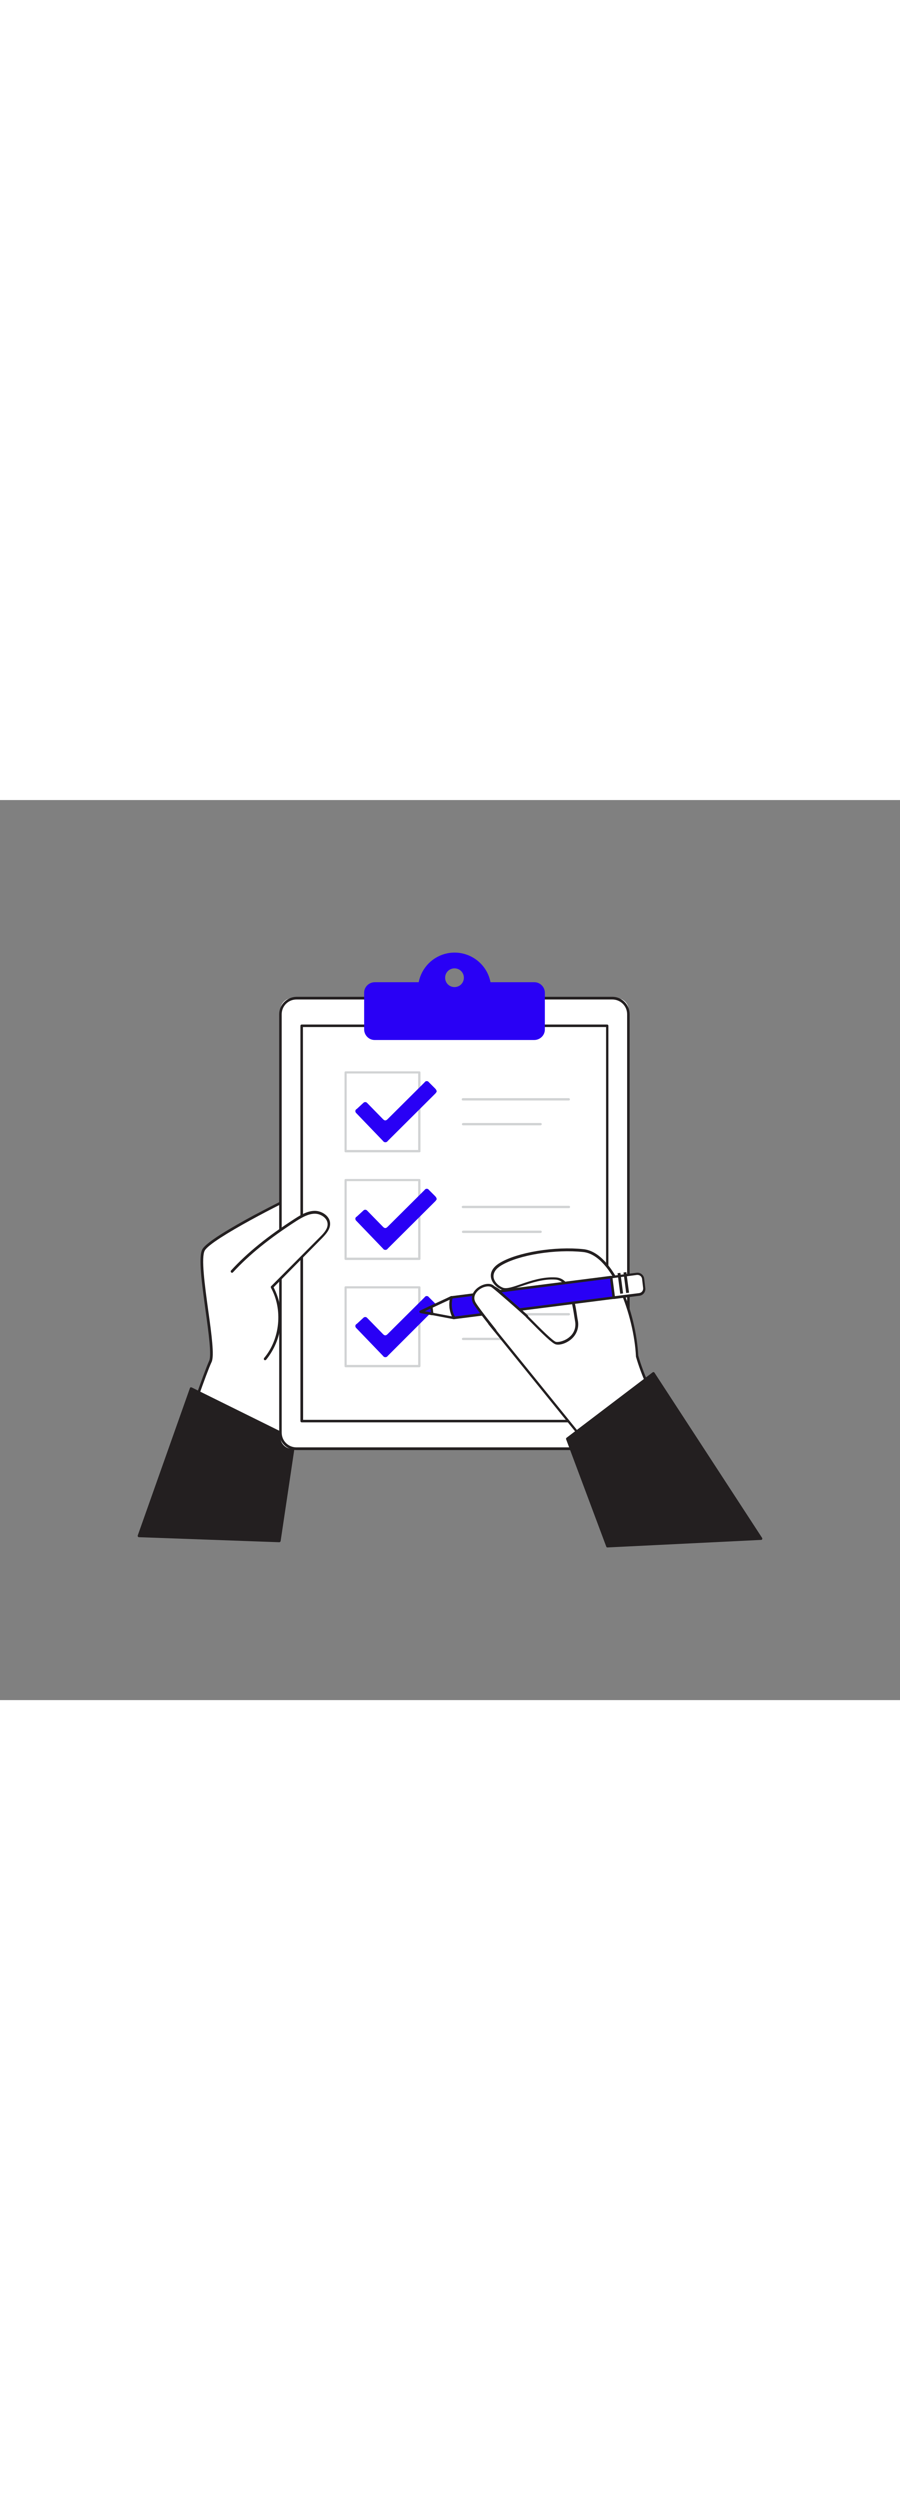 <svg version="1.1" id="Layer_1" xmlns="http://www.w3.org/2000/svg" xmlns:xlink="http://www.w3.org/1999/xlink" x="0px" y="0px" viewBox="0 0 500 500" style="width: 180px;" xml:space="preserve" data-imageid="checklist-1-97" imageName="Checklist 1" class="illustrations_image">
<rect x="0" y="0" width="500" height="500" fill="#808080" stroke="none"/>
<style type="text/css">
	.st0_checklist-1-97{fill:#FFFFFF;}
	.st1_checklist-1-97{fill:#231F20;}
	.st2_checklist-1-97{fill:#68E1FD;}
	.st3_checklist-1-97{fill:#D1D3D4;}
</style>
<g id="Left_Hand_checklist-1-97">
	<path class="st0_checklist-1-97" d="M156,373.4c0,0,5.3-43.5,8.4-53s2.2-100.6,2.3-101.5s-49.3,23.7-53.6,31c-4.3,7.3,6.9,55.1,3.8,62&#10;&#9;&#9;S103.4,349,103.4,349L156,373.4z"/>
	<path class="st1_checklist-1-97" d="M156,374.1c-0.1,0-0.2,0-0.3-0.1l-52.5-24.4c-0.3-0.1-0.5-0.5-0.4-0.9c0.4-1.2,10.3-30.4,13.4-37.2&#10;&#9;&#9;c1.4-3-0.3-15.6-2-27.8c-2-14.8-4.2-30.2-1.7-34.3s16.7-12.3,28.3-18.6c3.8-2,24.8-13.1,26.1-12.7c0.3,0.1,0.5,0.4,0.5,0.8&#10;&#9;&#9;c0,0.2,0,2.7,0,6.1c0.1,21.6,0.3,87.4-2.3,95.6c-3,9.3-8.3,52.4-8.4,52.9c0,0.2-0.2,0.4-0.4,0.5C156.2,374,156.1,374.1,156,374.1z&#10;&#9;&#9; M104.3,348.6l51.1,23.7c0.8-6.6,5.5-43.4,8.3-52.2c1.7-5.3,2.5-37.3,2.3-95.1c0-2.8,0-4.4,0-5.2c-6.5,2.6-48.4,23.9-52.2,30.4&#10;&#9;&#9;c-2.2,3.7,0,19.5,1.9,33.4c1.9,13.5,3.4,25.1,1.9,28.5C114.6,318.4,105.8,344.3,104.3,348.6z"/>
	<polygon class="st1_checklist-1-97" points="155.2,411.6 163.6,355.3 106.2,326.9 77.2,408.7 &#9;"/>
	<path class="st1_checklist-1-97" d="M155.2,412.3L155.2,412.3l-78-2.8c-0.4,0-0.7-0.3-0.7-0.7c0-0.1,0-0.1,0-0.2l29-81.9c0.1-0.4,0.5-0.6,0.9-0.4&#10;&#9;&#9;c0,0,0.1,0,0.1,0l57.4,28.4c0.3,0.1,0.4,0.4,0.4,0.7l-8.4,56.3C155.8,412,155.5,412.3,155.2,412.3z M78.2,408.1l76.4,2.8l8.3-55.2&#10;&#9;&#9;l-56.2-27.8L78.2,408.1z"/>
</g>
<g id="List_checklist-1-97">
	<path class="st0_checklist-1-97" d="M162.2,110.1h180.6c3.5,0,6.4,2.9,6.4,6.4V354c0,3.5-2.9,6.4-6.4,6.4H162.2c-3.5,0-6.4-2.9-6.4-6.4V116.5&#10;&#9;&#9;C155.8,113,158.7,110.1,162.2,110.1z"/>
	<path class="st1_checklist-1-97" d="M340.3,361.1H164.7c-5.3,0-9.6-4.3-9.6-9.6V119c0-5.3,4.3-9.6,9.6-9.7h175.5c5.3,0,9.6,4.3,9.6,9.7v232.4&#10;&#9;&#9;C349.9,356.7,345.6,361.1,340.3,361.1z M164.7,110.8c-4.6,0-8.2,3.7-8.2,8.2v232.4c0,4.6,3.7,8.2,8.2,8.2h175.5&#10;&#9;&#9;c4.6,0,8.2-3.7,8.2-8.2V119c0-4.6-3.7-8.2-8.2-8.2L164.7,110.8z"/>
	<rect x="167.6" y="125.4" class="st0_checklist-1-97" width="169.7" height="219.6"/>
	<path class="st1_checklist-1-97" d="M337.4,345.7H167.6c-0.4,0-0.7-0.3-0.7-0.7l0,0V125.4c0-0.4,0.3-0.7,0.7-0.7h169.7c0.4,0,0.7,0.3,0.7,0.7v0&#10;&#9;&#9;V345C338.1,345.4,337.8,345.7,337.4,345.7C337.4,345.7,337.4,345.7,337.4,345.7z M168.4,344.3h168.3V126.1H168.3L168.4,344.3z"/>
	<path class="st2_checklist-1-97 targetColor" d="M296.9,101.2h-24.4c-2.1-11-12.8-18.2-23.8-16.1c-8.2,1.6-14.5,8-16.1,16.1h-24.4c-3.2,0-5.9,2.6-5.9,5.8&#10;&#9;&#9;c0,0,0,0,0,0v20.4c0,3.2,2.6,5.9,5.8,5.9c0,0,0,0,0,0h88.7c3.2,0,5.9-2.6,5.9-5.8c0,0,0,0,0,0v-20.4&#10;&#9;&#9;C302.7,103.9,300.1,101.2,296.9,101.2L296.9,101.2z M252.5,103.9c-2.9,0-5.2-2.3-5.2-5.2s2.3-5.2,5.2-5.2c2.9,0,5.2,2.3,5.2,5.2&#10;&#9;&#9;c0,0,0,0,0,0C257.7,101.6,255.4,103.9,252.5,103.9L252.5,103.9z" style="fill: rgb(41, 0, 245);"/>
	<path class="st3_checklist-1-97" d="M233,195.7h-41c-0.4,0-0.6-0.3-0.6-0.6v-43.8c0-0.4,0.3-0.6,0.6-0.6h41c0.4,0,0.6,0.3,0.6,0.6c0,0,0,0,0,0V195&#10;&#9;&#9;C233.7,195.4,233.4,195.7,233,195.7C233,195.7,233,195.7,233,195.7z M192.6,194.4h39.7v-42.5h-39.7V194.4z"/>
	<path class="st2_checklist-1-97 targetColor" d="M242.6,162c-0.2,0.4-0.5,0.7-0.7,1l-26.5,26.4c-0.4,0.7-1.4,0.9-2.1,0.5c-0.2-0.1-0.3-0.3-0.5-0.5L198,174&#10;&#9;&#9;c-0.6-0.5-0.8-1.4-0.3-2c0.1-0.1,0.2-0.3,0.4-0.3l3.7-3.4c0.5-0.6,1.4-0.7,2-0.2c0.1,0.1,0.2,0.2,0.2,0.2l8.8,9&#10;&#9;&#9;c0.9,0.9,1.6,0.9,2.5,0l20.6-20.5c0.4-0.7,1.4-0.9,2-0.4c0.2,0.1,0.3,0.3,0.4,0.4c1.2,1.2,2.3,2.3,3.5,3.5c0.3,0.3,0.5,0.7,0.7,1&#10;&#9;&#9;L242.6,162z" style="fill: rgb(41, 0, 245);"/>
	<path class="st3_checklist-1-97" d="M316,166.9h-58.9c-0.4,0-0.6-0.3-0.6-0.6c0-0.4,0.3-0.7,0.6-0.7l0,0H316c0.4,0,0.6,0.3,0.6,0.7&#10;&#9;&#9;C316.7,166.6,316.4,166.9,316,166.9z"/>
	<path class="st3_checklist-1-97" d="M300.4,180.7h-43.2c-0.4,0-0.6-0.4-0.6-0.7c0-0.3,0.3-0.5,0.6-0.6h43.2c0.4,0,0.6,0.4,0.6,0.7&#10;&#9;&#9;C300.9,180.4,300.7,180.6,300.4,180.7L300.4,180.7z"/>
	<path class="st3_checklist-1-97" d="M233,255.5h-41c-0.4,0-0.6-0.3-0.6-0.6v-43.8c0-0.4,0.3-0.6,0.6-0.6h41c0.4,0,0.6,0.3,0.6,0.6c0,0,0,0,0,0&#10;&#9;&#9;v43.8C233.6,255.2,233.4,255.5,233,255.5C233,255.5,233,255.5,233,255.5z M192.6,254.2h39.7v-42.5h-39.7V254.2z"/>
	<path class="st2_checklist-1-97 targetColor" d="M242.6,221.8c-0.2,0.4-0.5,0.7-0.7,1l-26.5,26.4c-0.4,0.7-1.4,0.9-2.1,0.5c-0.2-0.1-0.3-0.3-0.5-0.5L198,233.8&#10;&#9;&#9;c-0.6-0.5-0.8-1.4-0.3-2c0.1-0.1,0.2-0.3,0.4-0.3l3.7-3.4c0.5-0.6,1.4-0.7,2-0.2c0.1,0.1,0.2,0.2,0.2,0.2l8.8,9&#10;&#9;&#9;c0.9,0.9,1.6,0.9,2.5,0l20.6-20.5c0.4-0.7,1.4-0.9,2-0.4c0.2,0.1,0.3,0.3,0.4,0.4c1.2,1.2,2.3,2.3,3.5,3.5c0.3,0.3,0.5,0.7,0.7,1&#10;&#9;&#9;L242.6,221.8z" style="fill: rgb(41, 0, 245);"/>
	<path class="st3_checklist-1-97" d="M316,226.7h-58.9c-0.4,0-0.6-0.4-0.6-0.7c0-0.3,0.3-0.5,0.6-0.6H316c0.4,0,0.7,0.2,0.7,0.6&#10;&#9;&#9;c0,0.4-0.2,0.7-0.6,0.7C316.2,226.7,316.1,226.7,316,226.7z"/>
	<path class="st3_checklist-1-97" d="M300.4,240.5h-43.2c-0.4,0-0.6-0.4-0.6-0.7c0-0.3,0.3-0.5,0.6-0.6h43.2c0.4,0,0.6,0.4,0.6,0.7&#10;&#9;&#9;C300.9,240.2,300.7,240.5,300.4,240.5L300.4,240.5z"/>
	<path class="st3_checklist-1-97" d="M233,315.1h-41c-0.4,0-0.6-0.3-0.6-0.6v-43.8c0-0.4,0.3-0.6,0.6-0.6h41c0.4,0,0.6,0.3,0.6,0.6c0,0,0,0,0,0&#10;&#9;&#9;v43.8C233.6,314.8,233.3,315.1,233,315.1z M192.6,313.8h39.7v-42.5h-39.7V313.8z"/>
	<path class="st2_checklist-1-97 targetColor" d="M242.6,281.3c-0.2,0.4-0.5,0.7-0.7,1l-26.5,26.5c-0.4,0.7-1.4,0.9-2.1,0.5c-0.2-0.1-0.3-0.3-0.5-0.5L198,293.4&#10;&#9;&#9;c-0.6-0.5-0.8-1.4-0.3-2c0.1-0.1,0.2-0.3,0.4-0.3l3.7-3.4c0.5-0.6,1.4-0.7,2-0.2c0.1,0.1,0.2,0.2,0.2,0.2l8.8,9&#10;&#9;&#9;c0.9,0.9,1.6,0.9,2.5,0l20.6-20.5c0.4-0.7,1.4-0.9,2-0.4c0.2,0.1,0.3,0.3,0.4,0.4c1.2,1.2,2.3,2.3,3.5,3.5c0.3,0.3,0.5,0.7,0.7,1&#10;&#9;&#9;L242.6,281.3z" style="fill: rgb(41, 0, 245);"/>
	<path class="st3_checklist-1-97" d="M316,286.3h-58.9c-0.4,0-0.6-0.3-0.6-0.7c0-0.4,0.3-0.6,0.6-0.6H316c0.4,0,0.7,0.3,0.7,0.6&#10;&#9;&#9;S316.4,286.3,316,286.3C316.1,286.3,316.1,286.3,316,286.3z"/>
	<path class="st3_checklist-1-97" d="M300.4,300h-43.2c-0.4,0-0.6-0.4-0.6-0.7c0-0.3,0.3-0.5,0.6-0.6h43.2c0.4,0,0.6,0.4,0.6,0.7&#10;&#9;&#9;C300.9,299.8,300.7,300,300.4,300L300.4,300z"/>
</g>
<g id="Left_Thumb_checklist-1-97">
	<path class="st0_checklist-1-97" d="M129,262.1c10.3-11.2,22.6-20.5,35.5-28.8c3.2-2,6.6-4.1,10.4-4.2s7.9,2.6,8,6.4c0.1,3-2.1,5.4-4.2,7.5&#10;&#9;&#9;l-27.4,27.5c6.8,12.9,5.3,28.6-3.9,39.9"/>
	<path class="st1_checklist-1-97" d="M147.2,311.2c-0.2,0-0.3-0.1-0.4-0.2c-0.3-0.2-0.3-0.7-0.1-1c0,0,0,0,0,0c8.9-10.6,10.5-27,3.8-39.1&#10;&#9;&#9;c-0.1-0.3-0.1-0.6,0.1-0.8l27.4-27.6c2.1-2.1,4.1-4.4,4-7c-0.1-3.4-4-5.8-7.3-5.7c-3.5,0.1-6.8,2-10,4&#10;&#9;&#9;c-14.9,9.6-26.2,18.7-35.3,28.6c-0.3,0.3-0.7,0.3-1,0c-0.3-0.3-0.3-0.7-0.1-1c0,0,0,0,0,0c9.2-10.1,20.6-19.2,35.6-28.9&#10;&#9;&#9;c3.4-2.2,6.9-4.2,10.8-4.3s8.6,2.8,8.7,7c0.1,3.2-2.1,5.7-4.4,8.1L152,270.7c6.8,13.1,5.1,28.9-4.2,40.3&#10;&#9;&#9;C147.6,311.1,147.4,311.2,147.2,311.2z"/>
</g>
<g id="Right_Hand_checklist-1-97">
	<path class="st0_checklist-1-97" d="M369.2,345l-33.9,24.3l-63.4-78.4c0.1-4.3-2.8-22.6,3.5-19.7s29.6,29.6,33.5,30.5s12.8-3.5,11.4-12.1&#10;&#9;&#9;s-3-23.1-11.4-23.7c-12.8-0.9-24.7,7.6-29.7,5.6s-9.2-8.7-1-13.6c9.4-5.7,29.8-9.2,46-7.5S352.8,285,354,309&#10;&#9;&#9;C358.2,324.3,366.5,338.2,369.2,345z"/>
	<path class="st1_checklist-1-97" d="M335.3,369.9c-0.2,0-0.4-0.1-0.5-0.3l-63.4-78.3c-0.1-0.1-0.2-0.3-0.2-0.5c0-0.8-0.1-2.3-0.2-4&#10;&#9;&#9;c-0.6-7.5-0.8-14.5,1.7-16.2c0.9-0.6,2-0.6,2.9,0c3.3,1.6,11,9.3,18.4,16.7c6.2,6.3,13.3,13.4,14.9,13.7s5.2-0.6,7.7-2.9&#10;&#9;&#9;c2.4-2.1,3.5-5.3,2.9-8.5l-0.3-1.8c-1.3-8.3-3.2-20.9-10.5-21.4c-6.8-0.5-13.5,1.8-18.9,3.6c-4.7,1.6-8.5,2.9-11,2&#10;&#9;&#9;c-3.3-1.3-5.8-4.2-6.1-7.2c-0.2-2,0.5-5,5-7.7c9.8-5.9,30.6-9.3,46.5-7.6c17.1,1.9,29.2,35.6,30.4,59.1&#10;&#9;&#9;c2.9,10.4,7.8,20.2,11.3,27.4c1.6,3.3,3,6.2,3.9,8.4c0.1,0.3,0,0.6-0.2,0.8l-33.9,24.3C335.6,369.9,335.4,369.9,335.3,369.9z&#10;&#9;&#9; M272.6,290.7l62.8,77.6l32.9-23.6c-0.8-2-2.1-4.7-3.6-7.8c-3.6-7.3-8.4-17.2-11.4-27.7c0-0.1,0-0.1,0-0.2&#10;&#9;&#9;c-1.1-22.4-13-56.1-29.2-57.9c-15.6-1.7-36,1.6-45.6,7.4c-3,1.8-4.5,4-4.3,6.4s2.4,4.9,5.2,6c2.1,0.8,5.8-0.5,10.1-2&#10;&#9;&#9;c5.5-1.9,12.3-4.2,19.5-3.7c8.5,0.6,10.5,13.8,11.8,22.6l0.3,1.7c0.6,3.6-0.7,7.2-3.4,9.7c-2.6,2.4-6.4,3.8-8.9,3.2&#10;&#9;&#9;c-2-0.5-7.2-5.6-15.6-14.1c-7-7-14.9-15-18-16.5c-1-0.5-1.4-0.2-1.5-0.1c-2.1,1.5-1.5,10.2-1.1,15&#10;&#9;&#9;C272.5,288.4,272.6,289.8,272.6,290.7L272.6,290.7z"/>
	<polygon class="st0_checklist-1-97" points="250.8,276.3 252.2,287.7 240.1,285.5 233.7,284.2 239.6,281.5 &#9;"/>
	<path class="st1_checklist-1-97" d="M252.2,288.4h-0.1l-18.5-3.5c-0.3-0.1-0.5-0.3-0.6-0.6c0-0.3,0.1-0.6,0.4-0.7l17.1-8c0.2-0.1,0.4-0.1,0.6,0&#10;&#9;&#9;c0.2,0.1,0.3,0.3,0.4,0.5l1.4,11.4c0,0.2-0.1,0.4-0.2,0.6C252.6,288.3,252.4,288.4,252.2,288.4z M236,284l15.4,2.9l-1.2-9.5&#10;&#9;&#9;L236,284z"/>
	<path class="st2_checklist-1-97 targetColor" d="M341,276.5l-88.8,11.3c-2-3.5-2.5-7.6-1.4-11.4l88.8-11.3L341,276.5z" style="fill: rgb(41, 0, 245);"/>
	<path class="st1_checklist-1-97" d="M252.2,288.4c-0.3,0-0.5-0.1-0.6-0.4c-1-1.8-1.6-3.8-1.9-5.8c-0.2-2.1-0.1-4.1,0.4-6.1&#10;&#9;&#9;c0.1-0.3,0.3-0.5,0.6-0.5l88.8-11.3c0.4,0,0.7,0.2,0.8,0.6l1.5,11.4c0,0.2,0,0.4-0.1,0.5c-0.1,0.1-0.3,0.2-0.5,0.3L252.2,288.4&#10;&#9;&#9;L252.2,288.4z M251.4,276.9c-0.8,3.4-0.4,6.9,1.3,10l87.6-11.1l-1.2-10L251.4,276.9z"/>
	<path class="st0_checklist-1-97" d="M356.1,274.5l-15.1,1.9l0,0l-1.4-11.4l0,0l15.1-1.9c1.2-0.2,2.4,0.7,2.5,2l0.9,6.9&#10;&#9;&#9;C358.2,273.3,357.3,274.4,356.1,274.5z"/>
	<path class="st1_checklist-1-97" d="M341,277.2c-0.4,0-0.6-0.3-0.7-0.6l-1.5-11.4c0-0.2,0-0.4,0.1-0.5c0.1-0.1,0.3-0.2,0.5-0.3l14.2-1.8&#10;&#9;&#9;c2.1-0.3,4.1,1.2,4.3,3.4l0.6,5.1c0.3,2.1-1.2,4.1-3.4,4.3c0,0,0,0,0,0L341,277.2L341,277.2z M340.3,265.6l1.3,10l13.5-1.7&#10;&#9;&#9;c1.4-0.2,2.3-1.4,2.2-2.8l-0.6-5.1c-0.2-1.4-1.4-2.3-2.8-2.2c0,0,0,0,0,0L340.3,265.6z"/>
	
		<rect x="343.7" y="262.5" transform="matrix(0.992 -0.13 0.13 0.992 -31.994 47.142)" class="st1_checklist-1-97" width="1.6" height="11.5"/>
	<rect x="347" y="262.1" transform="matrix(0.992 -0.13 0.13 0.992 -31.912 47.56)" class="st1_checklist-1-97" width="1.6" height="11.5"/>
	<polygon class="st2_checklist-1-97 targetColor" points="239.6,281.5 240.1,285.5 233.7,284.2 &#9;" style="fill: rgb(41, 0, 245);"/>
	<path class="st1_checklist-1-97" d="M240.1,286.2H240l-6.4-1.2c-0.3-0.1-0.5-0.3-0.6-0.6c0-0.3,0.1-0.6,0.4-0.7l5.9-2.8c0.2-0.1,0.4-0.1,0.6,0&#10;&#9;&#9;c0.2,0.1,0.3,0.3,0.4,0.5l0.5,4c0,0.2-0.1,0.4-0.2,0.6C240.5,286.1,240.3,286.2,240.1,286.2z M236,284l3.4,0.6l-0.3-2.1L236,284z"/>
	<path class="st0_checklist-1-97" d="M275.1,294.8c0,0-8.8-10.9-11.3-14.9c-4.2-6.5,6.1-12.3,9.9-9.6c2.6,1.9,16.3,14,19,16.6"/>
	<path class="st1_checklist-1-97" d="M275.1,295.5c-0.2,0-0.4-0.1-0.5-0.3c-0.4-0.4-8.8-11-11.4-15c-1.8-2.9-1.3-6.1,1.4-8.6s7-3.8,9.5-2&#10;&#9;&#9;s16.3,14,19.1,16.6c0.3,0.3,0.3,0.7,0,1c0,0,0,0,0,0c-0.3,0.3-0.7,0.3-1,0c-2.8-2.6-16.4-14.6-19-16.5c-1.7-1.2-5.4-0.3-7.7,1.9&#10;&#9;&#9;c-1,1-3.2,3.5-1.1,6.8c2.5,4,11.2,14.7,11.3,14.9c0.2,0.3,0.2,0.7-0.1,1c0,0,0,0,0,0C275.4,295.4,275.3,295.5,275.1,295.5z"/>
	<polygon class="st1_checklist-1-97" points="363,318.6 315.1,355 337.4,414.5 422.8,410.3 &#9;"/>
	<path class="st1_checklist-1-97" d="M337.4,415.2c-0.3,0-0.5-0.2-0.6-0.5l-22.3-59.6c-0.1-0.3,0-0.6,0.2-0.8l47.9-36.4c0.2-0.1,0.4-0.2,0.5-0.1&#10;&#9;&#9;c0.2,0,0.4,0.1,0.5,0.3l59.8,91.8c0.2,0.3,0.1,0.8-0.2,1c-0.1,0.1-0.2,0.1-0.3,0.1L337.4,415.2L337.4,415.2z M315.9,355.2&#10;&#9;&#9;l21.9,58.6l83.7-4.1l-58.7-90.1L315.9,355.2z"/>
</g>
</svg>